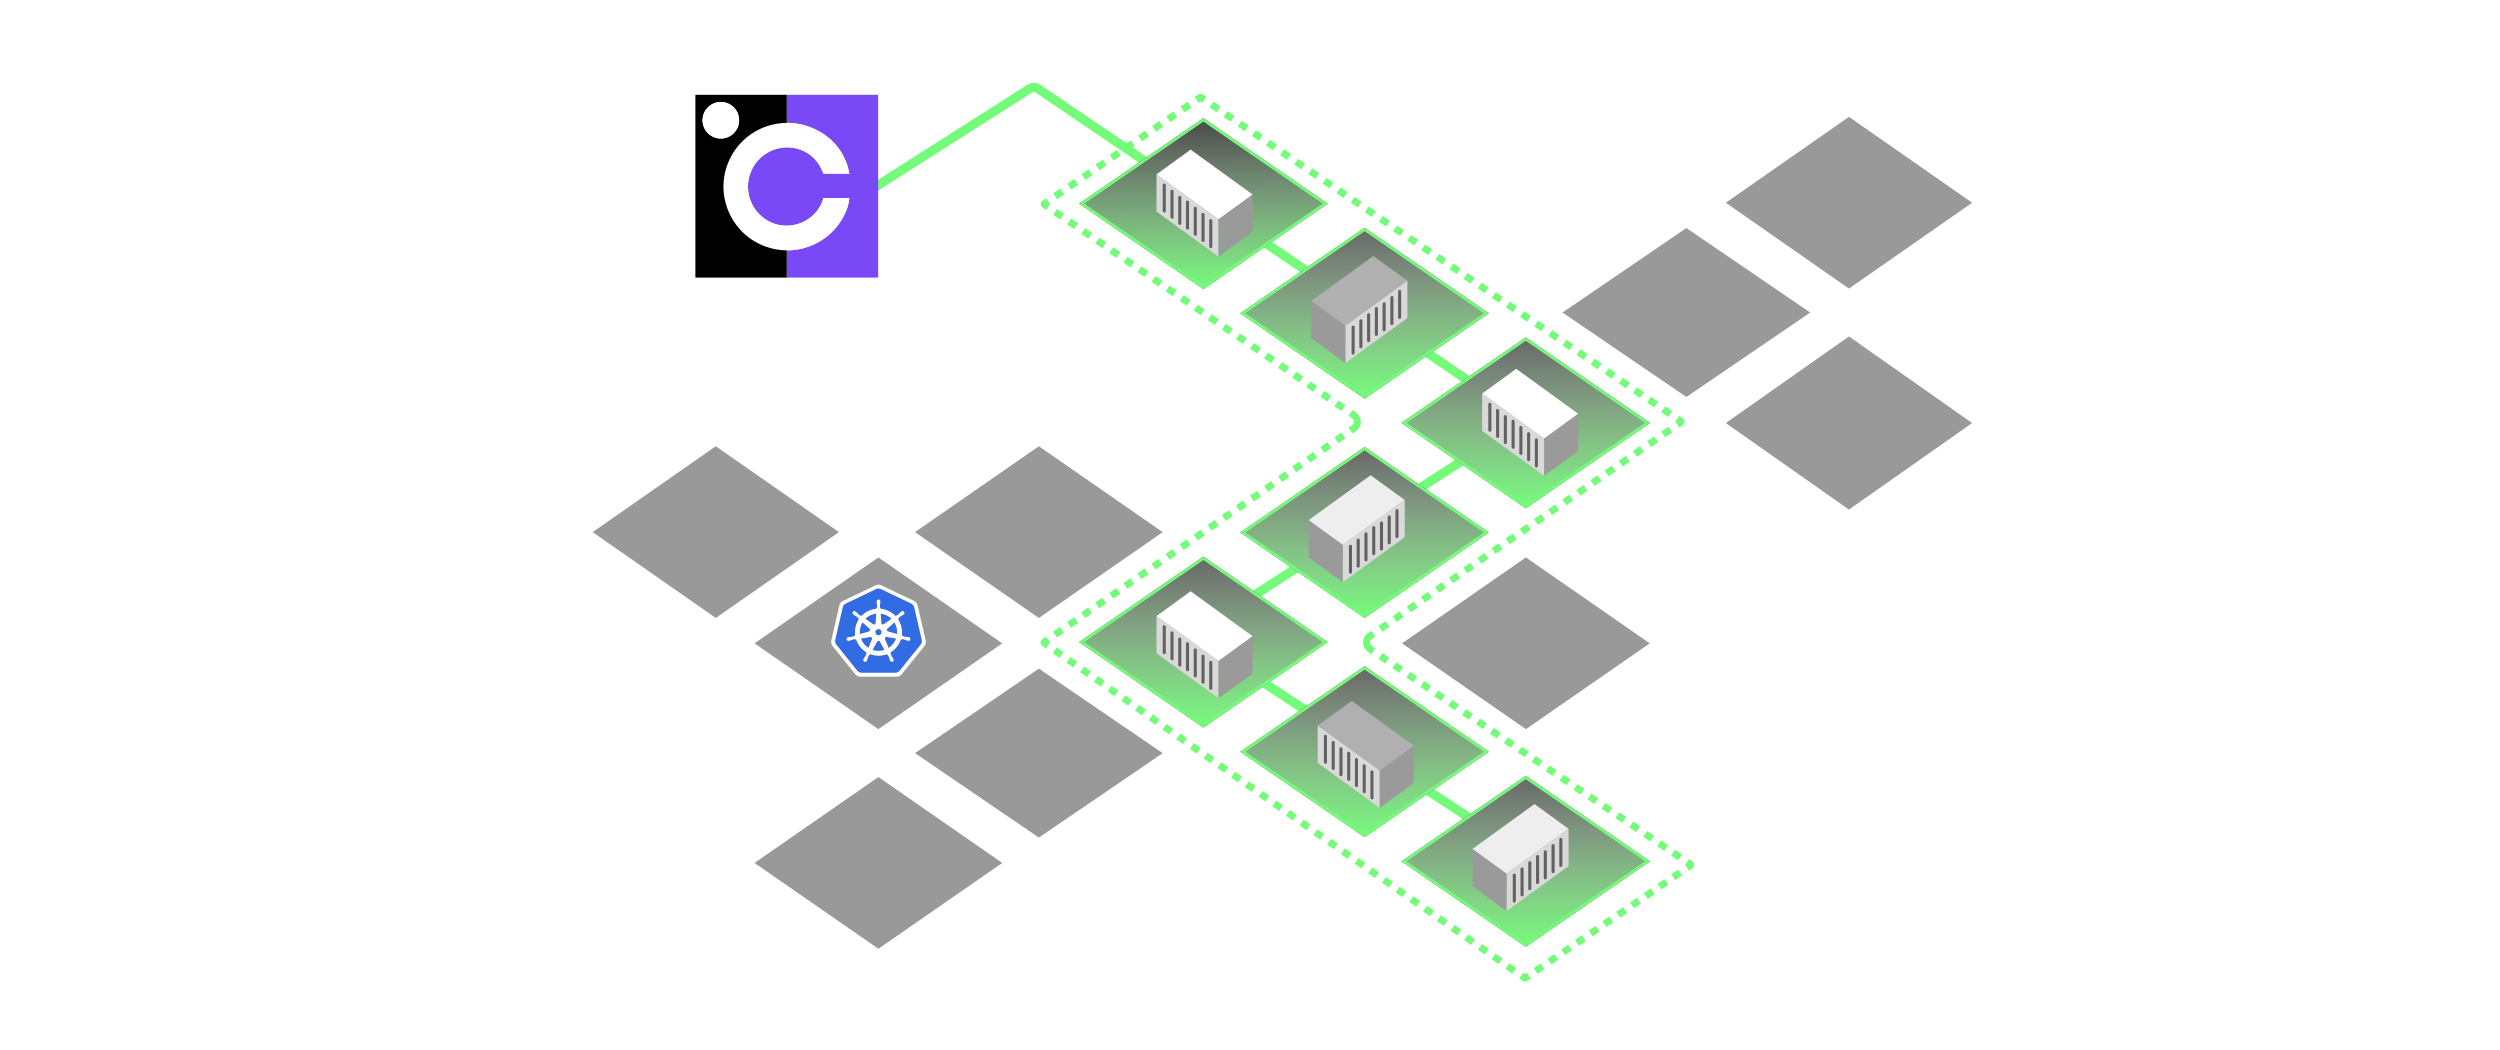<svg width="1776" height="746" viewBox="0 0 1776 746" fill="none" xmlns="http://www.w3.org/2000/svg">
<rect width="1776" height="746" fill="white"/>
<path d="M1198 282L1286 222.03L1198 162L1110 222.03L1198 282Z" fill="black" fill-opacity="0.4"/>
<path d="M1313.5 205L1401 144.03L1313.5 83L1226 144.03L1313.5 205Z" fill="black" fill-opacity="0.4"/>
<path d="M738 439L826 378.03L738 317L650 378.03L738 439Z" fill="black" fill-opacity="0.4"/>
<path d="M624 518L712 457.03L624 396L536 457.03L624 518Z" fill="black" fill-opacity="0.4"/>
<path d="M1313.5 362L1401 300.53L1313.5 239L1226 300.53L1313.5 362Z" fill="black" fill-opacity="0.4"/>
<path d="M624 674L712 613.03L624 552L536 613.03L624 674Z" fill="black" fill-opacity="0.4"/>
<path d="M1084 518L1172 457.03L1084 396L996 457.03L1084 518Z" fill="black" fill-opacity="0.4"/>
<path d="M738 595L826 535.03L738 475L650 535.03L738 595Z" fill="black" fill-opacity="0.4"/>
<path d="M508.5 439L596 378.03L508.5 317L421 378.03L508.5 439Z" fill="black" fill-opacity="0.4"/>
<path fill-rule="evenodd" clip-rule="evenodd" d="M1089.69 298.155L852.721 451.554L1045.51 578.213L1041.94 583.646L840.822 451.514L1077.92 298.027L735.447 65.591C734.869 65.199 734.114 65.188 733.525 65.563L615.626 140.616L612.135 135.133L730.034 60.08C732.811 58.312 736.373 58.364 739.097 60.213L1089.69 298.155Z" fill="#75FB7A"/>
<path fill-rule="evenodd" clip-rule="evenodd" d="M977.065 460.546L974.59 458.882C972.832 457.701 972.819 455.12 974.564 453.92L977.074 452.195L974.242 448.074L971.732 449.8C967.078 452.999 967.114 459.882 971.801 463.032L974.276 464.696L977.065 460.546ZM982.095 448.743L979.263 444.623L984.284 441.172L987.116 445.292L982.095 448.743ZM992.137 441.841L989.305 437.72L994.326 434.269L997.158 438.389L992.137 441.841ZM1002.18 434.938L999.347 430.818L1004.37 427.366L1007.2 431.487L1002.18 434.938ZM1012.22 428.035L1009.39 423.915L1014.41 420.463L1017.24 424.584L1012.22 428.035ZM1022.26 421.133L1019.43 417.012L1024.45 413.561L1027.28 417.681L1022.26 421.133ZM1032.31 414.23L1029.47 410.109L1034.49 406.658L1037.33 410.779L1032.31 414.23ZM1042.35 407.327L1039.52 403.207L1044.54 399.755L1047.37 403.876L1042.35 407.327ZM1052.39 400.424L1049.56 396.304L1054.58 392.853L1057.41 396.973L1052.39 400.424ZM1062.43 393.522L1059.6 389.401L1064.62 385.95L1067.45 390.07L1062.43 393.522ZM1072.47 386.619L1069.64 382.499L1074.66 379.047L1077.49 383.168L1072.47 386.619ZM1082.52 379.716L1079.68 375.596L1084.7 372.145L1087.54 376.265L1082.52 379.716ZM1092.56 372.814L1089.73 368.693L1094.75 365.242L1097.58 369.362L1092.56 372.814ZM1102.6 365.911L1099.77 361.791L1104.79 358.339L1107.62 362.46L1102.6 365.911ZM1112.64 359.008L1109.81 354.888L1114.83 351.437L1117.66 355.557L1112.64 359.008ZM1122.68 352.106L1119.85 347.985L1124.87 344.534L1127.71 348.654L1122.68 352.106ZM1132.73 345.203L1129.89 341.083L1134.91 337.631L1137.75 341.752L1132.73 345.203ZM1142.77 338.3L1139.94 334.18L1144.96 330.729L1147.79 334.849L1142.77 338.3ZM1152.81 331.398L1149.98 327.277L1155 323.826L1157.83 327.946L1152.81 331.398ZM1162.85 324.495L1160.02 320.375L1165.04 316.923L1167.87 321.044L1162.85 324.495ZM1172.89 317.592L1170.06 313.472L1175.08 310.02L1177.92 314.141L1172.89 317.592ZM1182.94 310.69L1180.1 306.569L1185.13 303.118L1187.96 307.238L1182.94 310.69ZM1192.98 303.787L1190.15 299.666L1190.24 299.605L1190.16 299.556L1192.96 295.411L1195.47 297.102C1197.22 298.285 1197.23 300.863 1195.49 302.061L1192.98 303.787ZM1187.95 292.029L1185.15 296.174L1180.14 292.792L1182.93 288.647L1187.95 292.029ZM1177.92 285.265L1175.12 289.411L1170.11 286.029L1172.9 281.884L1177.92 285.265ZM1167.89 278.502L1165.09 282.647L1160.08 279.265L1162.87 275.12L1167.89 278.502ZM1157.86 271.738L1155.07 275.883L1150.05 272.502L1152.85 268.356L1157.86 271.738ZM1147.83 264.974L1145.04 269.12L1140.02 265.738L1142.82 261.593L1147.83 264.974ZM1137.8 258.211L1135.01 262.356L1129.99 258.974L1132.79 254.829L1137.8 258.211ZM1127.78 251.447L1124.98 255.592L1119.97 252.211L1122.76 248.065L1127.78 251.447ZM1117.75 244.684L1114.95 248.829L1109.94 245.447L1112.73 241.302L1117.75 244.684ZM1107.72 237.92L1104.92 242.065L1099.91 238.683L1102.7 234.538L1107.72 237.92ZM1097.69 231.156L1094.89 235.302L1089.88 231.92L1092.68 227.774L1097.69 231.156ZM1087.66 224.393L1084.87 228.538L1079.85 225.156L1082.65 221.011L1087.66 224.393ZM1077.63 217.629L1074.84 221.774L1069.82 218.392L1072.62 214.247L1077.63 217.629ZM1067.61 210.865L1064.81 215.011L1059.8 211.629L1062.59 207.484L1067.61 210.865ZM1057.58 204.102L1054.78 208.247L1049.77 204.865L1052.56 200.72L1057.58 204.102ZM1047.55 197.338L1044.75 201.483L1039.74 198.102L1042.53 193.956L1047.55 197.338ZM1037.52 190.574L1034.73 194.72L1029.71 191.338L1032.51 187.193L1037.52 190.574ZM1027.49 183.811L1024.7 187.956L1019.68 184.574L1022.48 180.429L1027.49 183.811ZM1017.46 177.047L1014.67 181.192L1009.65 177.811L1012.45 173.665L1017.46 177.047ZM1007.44 170.284L1004.64 174.429L999.626 171.047L1002.42 166.902L1007.44 170.284ZM997.408 163.52L994.612 167.665L989.598 164.283L992.393 160.138L997.408 163.52ZM987.379 156.756L984.583 160.902L979.569 157.52L982.365 153.374L987.379 156.756ZM977.351 149.993L974.555 154.138L969.541 150.756L972.337 146.611L977.351 149.993ZM967.322 143.229L964.527 147.374L959.512 143.992L962.308 139.847L967.322 143.229ZM957.294 136.465L954.498 140.611L949.484 137.229L952.28 133.083L957.294 136.465ZM947.266 129.702L944.47 133.847L939.456 130.465L942.252 126.32L947.266 129.702ZM937.237 122.938L934.442 127.083L929.427 123.701L932.223 119.556L937.237 122.938ZM927.209 116.174L924.413 120.32L919.399 116.938L922.195 112.792L927.209 116.174ZM917.181 109.411L914.385 113.556L909.371 110.174L912.167 106.029L917.181 109.411ZM907.152 102.647L904.357 106.792L899.342 103.41L902.138 99.265L907.152 102.647ZM897.124 95.883L894.328 100.029L889.314 96.647L892.11 92.501L897.124 95.883ZM887.096 89.12L884.3 93.265L879.286 89.883L882.081 85.738L887.096 89.12ZM877.067 82.356L874.271 86.501L869.257 83.12L872.053 78.974L877.067 82.356ZM867.039 75.592L864.243 79.738L859.229 76.356L862.025 72.211L867.039 75.592ZM857.011 68.829L854.215 72.974L852.833 72.042L851.442 72.99L848.624 68.86L851.136 67.147C852.151 66.454 853.485 66.451 854.504 67.138L857.011 68.829ZM843.602 72.286L846.419 76.416L841.396 79.842L838.579 75.712L843.602 72.286ZM833.556 79.138L836.374 83.268L831.351 86.695L828.534 82.564L833.556 79.138ZM823.511 85.99L826.328 90.121L821.306 93.546L818.488 89.416L823.511 85.99ZM813.466 92.842L816.283 96.972L811.26 100.399L808.443 96.268L813.466 92.842ZM803.42 99.694L806.238 103.825L801.215 107.251L798.398 103.12L803.42 99.694ZM793.375 106.546L796.192 110.677L791.17 114.103L788.352 109.972L793.375 106.546ZM783.33 113.398L786.147 117.529L781.124 120.955L778.307 116.824L783.33 113.398ZM773.284 120.25L776.102 124.381L771.079 127.807L768.262 123.676L773.284 120.25ZM763.239 127.102L766.056 131.233L761.034 134.659L758.216 130.528L763.239 127.102ZM753.194 133.954L756.011 138.085L750.988 141.511L748.171 137.38L753.194 133.954ZM743.148 140.806L745.966 144.937L745.879 144.996L745.951 145.045L743.137 149.178L740.639 147.478C738.891 146.288 738.89 143.711 740.637 142.519L743.148 140.806ZM748.132 152.578L750.946 148.445L755.941 151.846L753.127 155.979L748.132 152.578ZM758.123 159.38L760.936 155.247L765.932 158.647L763.118 162.78L758.123 159.38ZM768.113 166.181L770.927 162.048L775.922 165.448L773.108 169.581L768.113 166.181ZM778.104 172.982L780.917 168.849L785.913 172.249L783.099 176.383L778.104 172.982ZM788.094 179.783L790.908 175.65L795.903 179.051L793.089 183.184L788.094 179.783ZM798.085 186.584L800.898 182.451L805.894 185.852L803.08 189.985L798.085 186.584ZM808.075 193.386L810.889 189.252L815.884 192.653L813.07 196.786L808.075 193.386ZM818.066 200.187L820.879 196.054L825.875 199.454L823.061 203.587L818.066 200.187ZM828.056 206.988L830.87 202.855L835.865 206.255L833.051 210.389L828.056 206.988ZM838.047 213.789L840.86 209.656L845.856 213.057L843.042 217.19L838.047 213.789ZM848.037 220.59L850.851 216.457L855.846 219.858L853.032 223.991L848.037 220.59ZM858.028 227.392L860.841 223.258L865.837 226.659L863.023 230.792L858.028 227.392ZM868.018 234.193L870.832 230.06L875.827 233.46L873.013 237.593L868.018 234.193ZM878.009 240.994L880.822 236.861L885.818 240.261L883.004 244.394L878.009 240.994ZM887.999 247.795L890.813 243.662L895.808 247.062L892.994 251.196L887.999 247.795ZM897.99 254.596L900.803 250.463L905.799 253.864L902.985 257.997L897.99 254.596ZM907.98 261.397L910.794 257.264L915.789 260.665L912.975 264.798L907.98 261.397ZM917.971 268.199L920.784 264.065L925.78 267.466L922.966 271.599L917.971 268.199ZM927.961 275L930.775 270.867L935.77 274.267L932.956 278.4L927.961 275ZM937.952 281.801L940.765 277.668L945.761 281.068L942.947 285.202L937.952 281.801ZM947.942 288.602L950.756 284.469L955.751 287.87L952.937 292.003L947.942 288.602ZM957.933 295.403L960.746 291.27L963.244 292.971C967.889 296.132 967.912 302.972 963.289 306.166L960.791 307.892L957.949 303.778L960.447 302.052C962.181 300.854 962.172 298.289 960.43 297.104L957.933 295.403ZM952.951 307.231L955.793 311.344L950.796 314.797L947.954 310.683L952.951 307.231ZM942.956 314.136L945.798 318.25L940.8 321.702L937.958 317.588L942.956 314.136ZM932.961 321.041L935.803 325.155L930.805 328.607L927.963 324.493L932.961 321.041ZM922.966 327.946L925.808 332.06L920.81 335.512L917.968 331.399L922.966 327.946ZM912.971 334.851L915.813 338.965L910.815 342.417L907.973 338.304L912.971 334.851ZM902.976 341.756L905.818 345.87L900.82 349.323L897.978 345.209L902.976 341.756ZM892.981 348.661L895.823 352.775L890.825 356.228L887.983 352.114L892.981 348.661ZM882.985 355.566L885.827 359.68L880.83 363.133L877.988 359.019L882.985 355.566ZM872.99 362.472L875.832 366.585L870.835 370.038L867.993 365.924L872.99 362.472ZM862.995 369.377L865.837 373.49L860.84 376.943L857.998 372.829L862.995 369.377ZM853 376.282L855.842 380.396L850.845 383.848L848.003 379.734L853 376.282ZM843.005 383.187L845.847 387.301L840.85 390.753L838.008 386.639L843.005 383.187ZM833.01 390.092L835.852 394.206L830.854 397.658L828.012 393.544L833.01 390.092ZM823.015 396.997L825.857 401.111L820.859 404.563L818.017 400.45L823.015 396.997ZM813.02 403.902L815.862 408.016L810.864 411.468L808.022 407.355L813.02 403.902ZM803.025 410.807L805.867 414.921L800.869 418.374L798.027 414.26L803.025 410.807ZM793.03 417.712L795.872 421.826L790.874 425.279L788.032 421.165L793.03 417.712ZM783.035 424.617L785.877 428.731L780.879 432.184L778.037 428.07L783.035 424.617ZM773.039 431.523L775.881 435.636L770.884 439.089L768.042 434.975L773.039 431.523ZM763.044 438.428L765.886 442.541L760.889 445.994L758.047 441.88L763.044 438.428ZM753.049 445.333L755.891 449.447L750.894 452.899L748.052 448.785L753.049 445.333ZM743.054 452.238L740.555 453.964C738.834 455.154 738.828 457.696 740.544 458.893L742.98 460.592L745.841 456.492L745.768 456.44L745.896 456.352L743.054 452.238ZM747.853 463.991L750.713 459.89L755.586 463.289L752.725 467.39L747.853 463.991ZM757.597 470.789L760.458 466.688L765.33 470.087L762.47 474.188L757.597 470.789ZM767.342 477.587L770.203 473.486L775.075 476.885L772.214 480.986L767.342 477.587ZM777.087 484.385L779.947 480.284L784.82 483.683L781.959 487.784L777.087 484.385ZM786.831 491.183L789.692 487.082L794.564 490.481L791.704 494.581L786.831 491.183ZM796.576 497.98L799.437 493.88L804.309 497.279L801.448 501.379L796.576 497.98ZM806.321 504.778L809.181 500.677L814.054 504.076L811.193 508.177L806.321 504.778ZM816.065 511.576L818.926 507.475L823.798 510.874L820.938 514.975L816.065 511.576ZM825.81 518.374L828.671 514.273L833.543 517.672L830.682 521.773L825.81 518.374ZM835.555 525.172L838.415 521.071L843.288 524.47L840.427 528.571L835.555 525.172ZM845.299 531.97L848.16 527.869L853.032 531.268L850.172 535.368L845.299 531.97ZM855.044 538.767L857.905 534.667L862.777 538.066L859.916 542.166L855.044 538.767ZM864.789 545.565L867.649 541.464L872.522 544.863L869.661 548.964L864.789 545.565ZM874.533 552.363L877.394 548.262L882.266 551.661L879.406 555.762L874.533 552.363ZM884.278 559.161L887.139 555.06L892.011 558.459L889.15 562.56L884.278 559.161ZM894.022 565.959L896.883 561.858L901.756 565.257L898.895 569.358L894.022 565.959ZM903.767 572.757L906.628 568.656L911.5 572.055L908.639 576.155L903.767 572.757ZM913.512 579.554L916.372 575.454L921.245 578.852L918.384 582.953L913.512 579.554ZM923.256 586.352L926.117 582.251L930.989 585.65L928.129 589.751L923.256 586.352ZM933.001 593.15L935.862 589.049L940.734 592.448L937.873 596.549L933.001 593.15ZM942.746 599.948L945.606 595.847L950.479 599.246L947.618 603.347L942.746 599.948ZM952.49 606.746L955.351 602.645L960.223 606.044L957.363 610.145L952.49 606.746ZM962.235 613.543L965.096 609.443L969.968 612.842L967.107 616.942L962.235 613.543ZM971.98 620.341L974.84 616.241L979.713 619.639L976.852 623.74L971.98 620.341ZM981.724 627.139L984.585 623.038L989.457 626.437L986.597 630.538L981.724 627.139ZM991.469 633.937L994.33 629.836L999.202 633.235L996.341 637.336L991.469 633.937ZM1001.21 640.735L1004.07 636.634L1008.95 640.033L1006.09 644.134L1001.21 640.735ZM1010.96 647.533L1013.82 643.432L1018.69 646.831L1015.83 650.932L1010.96 647.533ZM1020.7 654.331L1023.56 650.23L1028.44 653.629L1025.58 657.729L1020.7 654.331ZM1030.45 661.128L1033.31 657.028L1038.18 660.427L1035.32 664.527L1030.45 661.128ZM1040.19 667.926L1043.05 663.825L1047.93 667.224L1045.06 671.325L1040.19 667.926ZM1049.94 674.724L1052.8 670.623L1057.67 674.022L1054.81 678.123L1049.94 674.724ZM1059.68 681.522L1062.54 677.421L1067.41 680.82L1064.55 684.921L1059.68 681.522ZM1069.43 688.32L1072.29 684.219L1077.16 687.618L1074.3 691.719L1069.43 688.32ZM1079.17 695.118L1082.03 691.017L1083.34 691.927L1084.64 691.039L1087.46 695.171L1085.01 696.836C1083.98 697.537 1082.63 697.529 1081.61 696.817L1079.17 695.118ZM1092.35 691.841L1089.53 687.709L1094.42 684.379L1097.23 688.511L1092.35 691.841ZM1102.12 685.181L1099.31 681.049L1104.2 677.719L1107.01 681.851L1102.12 685.181ZM1111.9 678.521L1109.08 674.389L1113.97 671.059L1116.79 675.191L1111.9 678.521ZM1121.68 671.861L1118.86 667.729L1123.75 664.399L1126.56 668.531L1121.68 671.861ZM1131.45 665.201L1128.64 661.069L1133.53 657.739L1136.34 661.871L1131.45 665.201ZM1141.23 658.541L1138.41 654.409L1143.3 651.079L1146.12 655.211L1141.23 658.541ZM1151.01 651.881L1148.19 647.749L1153.08 644.419L1155.9 648.551L1151.01 651.881ZM1160.78 645.221L1157.97 641.089L1162.86 637.759L1165.67 641.891L1160.78 645.221ZM1170.56 638.561L1167.75 634.429L1172.63 631.099L1175.45 635.231L1170.56 638.561ZM1180.34 631.901L1177.52 627.769L1182.41 624.439L1185.23 628.571L1180.34 631.901ZM1190.11 625.241L1187.3 621.109L1192.19 617.779L1195 621.911L1190.11 625.241ZM1199.89 618.581L1197.08 614.449L1197.08 614.448L1197.06 614.433L1199.85 610.283L1202.32 611.947C1204.08 613.132 1204.09 615.721 1202.34 616.916L1199.89 618.581ZM1194.89 606.956L1192.11 611.106L1187.15 607.778L1189.94 603.628L1194.89 606.956ZM1184.99 600.301L1182.2 604.451L1177.25 601.123L1180.04 596.973L1184.99 600.301ZM1175.09 593.646L1172.3 597.796L1167.35 594.468L1170.14 590.319L1175.09 593.646ZM1165.19 586.991L1162.4 591.141L1157.45 587.813L1160.24 583.664L1165.19 586.991ZM1155.29 580.336L1152.5 584.486L1147.55 581.158L1150.34 577.009L1155.29 580.336ZM1145.39 573.681L1142.6 577.831L1137.65 574.503L1140.44 570.354L1145.39 573.681ZM1135.49 567.026L1132.7 571.176L1127.75 567.848L1130.54 563.699L1135.49 567.026ZM1125.59 560.371L1122.8 564.521L1117.85 561.193L1120.63 557.044L1125.59 560.371ZM1115.68 553.716L1112.89 557.866L1107.94 554.538L1110.73 550.389L1115.68 553.716ZM1105.78 547.061L1102.99 551.211L1098.04 547.883L1100.83 543.734L1105.78 547.061ZM1095.88 540.406L1093.09 544.556L1088.14 541.228L1090.93 537.079L1095.88 540.406ZM1085.98 533.751L1083.19 537.901L1078.24 534.573L1081.03 530.424L1085.98 533.751ZM1076.08 527.096L1073.29 531.246L1068.34 527.918L1071.13 523.769L1076.08 527.096ZM1066.18 520.441L1063.39 524.591L1058.44 521.263L1061.23 517.114L1066.18 520.441ZM1056.28 513.786L1053.49 517.936L1048.54 514.608L1051.32 510.459L1056.28 513.786ZM1046.37 507.131L1043.59 511.281L1038.63 507.953L1041.42 503.804L1046.37 507.131ZM1036.47 500.476L1033.68 504.626L1028.73 501.298L1031.52 497.149L1036.47 500.476ZM1026.57 493.821L1023.78 497.971L1018.83 494.643L1021.62 490.494L1026.57 493.821ZM1016.67 487.166L1013.88 491.316L1008.93 487.988L1011.72 483.839L1016.67 487.166ZM1006.77 480.511L1003.98 484.661L999.029 481.333L1001.82 477.184L1006.77 480.511ZM996.868 473.856L994.078 478.006L989.128 474.678L991.917 470.529L996.868 473.856ZM986.966 467.201L984.177 471.351L979.226 468.023L982.016 463.874L986.966 467.201Z" fill="#75FB7A"/>
<path d="M854.89 205.338L943.167 144.678L854.89 83.958L766.614 144.678L854.89 205.338Z" fill="black"/>
<path d="M969.4 283.205L1057.68 222.545L969.4 161.825L881.123 222.545L969.4 283.205Z" fill="black"/>
<path d="M1083.91 361.071L1172.19 300.411L1083.91 239.691L995.633 300.411L1083.91 361.071Z" fill="black"/>
<path d="M969.4 438.938L1057.68 378.277L969.4 317.557L881.123 378.277L969.4 438.938Z" fill="black"/>
<path d="M854.89 516.804L943.167 456.144L854.89 395.424L766.614 456.144L854.89 516.804Z" fill="black"/>
<path d="M969.4 594.67L1057.68 534.01L969.4 473.29L881.123 534.01L969.4 594.67Z" fill="black"/>
<path d="M1083.91 672.537L1172.19 611.877L1083.91 551.157L995.633 611.877L1083.91 672.537Z" fill="black"/>
<path d="M854.89 205.338L943.167 144.678L854.89 83.958L766.614 144.678L854.89 205.338Z" fill="url(#paint0_linear_254_1284)"/>
<path fill-rule="evenodd" clip-rule="evenodd" d="M854.89 202.911L770.144 144.677L854.89 86.385L939.637 144.677L854.89 202.911ZM854.89 205.338L766.614 144.678L854.89 83.958L943.167 144.678L854.89 205.338Z" fill="#75FB7A"/>
<path d="M969.4 283.205L1057.68 222.545L969.4 161.825L881.123 222.545L969.4 283.205Z" fill="url(#paint1_linear_254_1284)"/>
<path fill-rule="evenodd" clip-rule="evenodd" d="M969.4 280.778L884.654 222.544L969.4 164.252L1054.15 222.544L969.4 280.778ZM969.4 283.205L881.123 222.545L969.4 161.825L1057.68 222.545L969.4 283.205Z" fill="#75FB7A"/>
<path d="M1083.91 361.071L1172.19 300.411L1083.91 239.691L995.633 300.411L1083.91 361.071Z" fill="url(#paint2_linear_254_1284)"/>
<path fill-rule="evenodd" clip-rule="evenodd" d="M1083.91 358.644L999.163 300.41L1083.91 242.118L1168.66 300.41L1083.91 358.644ZM1083.91 361.071L995.633 300.411L1083.91 239.691L1172.19 300.411L1083.91 361.071Z" fill="#75FB7A"/>
<path d="M969.4 438.938L1057.68 378.277L969.4 317.557L881.123 378.277L969.4 438.938Z" fill="url(#paint3_linear_254_1284)"/>
<path fill-rule="evenodd" clip-rule="evenodd" d="M969.4 436.511L884.654 378.277L969.4 319.985L1054.15 378.277L969.4 436.511ZM969.4 438.938L881.123 378.277L969.4 317.557L1057.68 378.277L969.4 438.938Z" fill="#75FB7A"/>
<path d="M854.89 516.804L943.167 456.144L854.89 395.424L766.614 456.144L854.89 516.804Z" fill="url(#paint4_linear_254_1284)"/>
<path fill-rule="evenodd" clip-rule="evenodd" d="M854.89 514.377L770.144 456.143L854.89 397.851L939.637 456.143L854.89 514.377ZM854.89 516.804L766.614 456.144L854.89 395.424L943.167 456.144L854.89 516.804Z" fill="#75FB7A"/>
<path d="M969.4 594.67L1057.68 534.01L969.4 473.29L881.123 534.01L969.4 594.67Z" fill="url(#paint5_linear_254_1284)"/>
<path fill-rule="evenodd" clip-rule="evenodd" d="M969.4 592.243L884.654 534.009L969.4 475.717L1054.15 534.009L969.4 592.243ZM969.4 594.67L881.123 534.01L969.4 473.29L1057.68 534.01L969.4 594.67Z" fill="#75FB7A"/>
<path d="M1083.91 672.537L1172.19 611.877L1083.91 551.157L995.633 611.877L1083.91 672.537Z" fill="url(#paint6_linear_254_1284)"/>
<path fill-rule="evenodd" clip-rule="evenodd" d="M1083.91 670.11L999.163 611.876L1083.91 553.584L1168.66 611.876L1083.91 670.11ZM1083.91 672.537L995.633 611.877L1083.91 551.157L1172.19 611.877L1083.91 672.537Z" fill="#75FB7A"/>
<path d="M629.926 452.479C629.84 452.462 629.753 452.455 629.665 452.459C629.515 452.467 629.367 452.505 629.232 452.572C628.969 452.699 628.765 452.922 628.663 453.196C628.561 453.47 628.568 453.772 628.683 454.041L628.675 454.052L631.27 460.324C633.752 458.739 635.635 456.372 636.623 453.595L629.937 452.465L629.926 452.479ZM619.523 453.368C619.467 453.12 619.329 452.899 619.133 452.739C618.936 452.58 618.691 452.491 618.438 452.487C618.363 452.486 618.288 452.492 618.215 452.506L618.203 452.493L611.576 453.619C612.571 456.373 614.447 458.722 616.912 460.3L619.48 454.089L619.46 454.065C619.555 453.845 619.577 453.601 619.523 453.368ZM625.074 455.803C624.977 455.623 624.833 455.472 624.657 455.367C624.481 455.262 624.28 455.206 624.075 455.206C623.871 455.207 623.67 455.263 623.494 455.368C623.319 455.474 623.175 455.625 623.079 455.806H623.073L619.814 461.704C622.148 462.499 624.656 462.628 627.059 462.077C627.505 461.975 627.94 461.853 628.365 461.711L625.098 455.803L625.074 455.803ZM635.391 442.103L630.376 446.594L630.379 446.609C630.225 446.744 630.11 446.918 630.047 447.112C629.984 447.307 629.975 447.515 630.02 447.715C630.066 447.915 630.164 448.098 630.306 448.246C630.447 448.394 630.626 448.501 630.823 448.556L630.829 448.583L637.324 450.455C637.605 447.535 636.926 444.603 635.391 442.103V442.103ZM626.075 442.606C626.084 442.811 626.149 443.009 626.262 443.18C626.375 443.35 626.532 443.487 626.716 443.576C626.901 443.665 627.106 443.702 627.309 443.683C627.513 443.665 627.708 443.591 627.874 443.471L627.893 443.479L633.38 439.586C631.292 437.538 628.589 436.234 625.687 435.874L626.069 442.604L626.075 442.606ZM620.264 443.495C620.43 443.616 620.625 443.689 620.829 443.707C621.032 443.726 621.237 443.688 621.422 443.599C621.606 443.51 621.763 443.373 621.875 443.202C621.988 443.031 622.052 442.832 622.06 442.628L622.088 442.615L622.469 435.874C622.009 435.929 621.552 436.008 621.1 436.11C618.695 436.651 616.489 437.854 614.731 439.584L620.254 443.502L620.264 443.495ZM617.32 448.589C617.518 448.535 617.697 448.428 617.839 448.28C617.981 448.132 618.08 447.948 618.125 447.748C618.171 447.548 618.162 447.34 618.098 447.145C618.035 446.95 617.919 446.776 617.765 446.641L617.77 446.615L612.728 442.101C611.19 444.607 610.53 447.554 610.852 450.477L617.315 448.611L617.32 448.589ZM622.217 450.571L624.077 451.466L625.932 450.573L626.392 448.569L625.109 446.963H623.043L621.756 448.567L622.217 450.571Z" fill="#326CE5"/>
<path d="M654.826 454.519L649.526 431.479C649.383 430.883 649.11 430.326 648.726 429.848C648.343 429.371 647.858 428.984 647.307 428.717L625.853 418.466C625.297 418.2 624.689 418.062 624.073 418.062C623.457 418.062 622.848 418.2 622.292 418.466L600.843 428.722C600.292 428.99 599.807 429.376 599.423 429.854C599.039 430.331 598.766 430.888 598.624 431.484L593.332 454.523C593.202 455.106 593.201 455.71 593.331 456.292C593.369 456.47 593.419 456.644 593.48 456.815C593.584 457.107 593.721 457.385 593.889 457.645C593.962 457.756 594.038 457.864 594.122 457.969L608.969 476.443C609.034 476.523 609.105 476.597 609.176 476.671C609.409 476.92 609.672 477.138 609.959 477.321C610.322 477.549 610.718 477.721 611.132 477.831C611.472 477.925 611.823 477.973 612.176 477.975H612.407L635.985 477.97C636.128 477.969 636.271 477.961 636.414 477.944C636.618 477.921 636.82 477.883 637.019 477.829C637.161 477.792 637.301 477.747 637.439 477.695C637.546 477.654 637.653 477.613 637.757 477.563C637.912 477.489 638.062 477.405 638.207 477.313C638.58 477.078 638.913 476.783 639.191 476.44L639.644 475.877L654.033 457.963C654.309 457.617 654.526 457.228 654.674 456.811C654.737 456.639 654.787 456.464 654.826 456.286C654.957 455.703 654.956 455.099 654.825 454.517L654.826 454.519ZM632.573 463.48C632.633 463.657 632.705 463.83 632.787 463.998C632.656 464.228 632.62 464.5 632.687 464.756C633 465.472 633.381 466.155 633.826 466.796C634.075 467.124 634.305 467.466 634.514 467.82C634.566 467.916 634.634 468.065 634.683 468.166C634.775 468.321 634.834 468.493 634.856 468.672C634.878 468.85 634.862 469.032 634.81 469.204C634.758 469.376 634.67 469.536 634.552 469.672C634.435 469.809 634.29 469.919 634.127 469.996C633.964 470.073 633.787 470.115 633.607 470.119C633.427 470.124 633.248 470.09 633.082 470.021C632.916 469.953 632.766 469.85 632.642 469.719C632.518 469.589 632.422 469.434 632.361 469.264C632.312 469.164 632.244 469.03 632.203 468.935C632.056 468.55 631.931 468.156 631.83 467.757C631.607 467.01 631.312 466.286 630.949 465.596C630.791 465.383 630.556 465.24 630.294 465.198C630.253 465.128 630.1 464.848 630.019 464.704C626.2 466.152 621.982 466.141 618.17 464.674L617.88 465.201C617.672 465.233 617.48 465.327 617.326 465.471C616.889 466.19 616.554 466.967 616.332 467.779C616.232 468.178 616.108 468.572 615.962 468.957C615.921 469.051 615.852 469.183 615.803 469.283V469.286L615.801 469.289C615.74 469.458 615.645 469.614 615.52 469.744C615.396 469.875 615.246 469.978 615.08 470.047C614.913 470.116 614.734 470.149 614.554 470.144C614.374 470.14 614.197 470.098 614.034 470.02C613.871 469.943 613.726 469.832 613.609 469.696C613.491 469.559 613.404 469.399 613.352 469.226C613.3 469.054 613.285 468.872 613.307 468.693C613.33 468.514 613.39 468.342 613.483 468.188C613.531 468.086 613.596 467.938 613.647 467.842C613.857 467.487 614.086 467.144 614.335 466.815C614.788 466.157 615.177 465.457 615.497 464.725C615.532 464.477 615.492 464.224 615.383 463.998L615.617 463.438C612.103 461.362 609.469 458.071 608.213 454.186L607.653 454.282C607.436 454.127 607.18 454.037 606.915 454.021C606.149 454.168 605.4 454.389 604.677 454.68C604.302 454.849 603.917 454.997 603.525 455.122C603.432 455.147 603.298 455.173 603.192 455.196C603.184 455.199 603.176 455.203 603.168 455.205C603.161 455.206 603.155 455.207 603.148 455.207C602.978 455.263 602.797 455.283 602.619 455.265C602.44 455.248 602.268 455.193 602.111 455.104C601.955 455.016 601.819 454.896 601.712 454.752C601.605 454.608 601.529 454.443 601.489 454.268C601.449 454.093 601.446 453.912 601.481 453.736C601.515 453.559 601.585 453.392 601.688 453.245C601.79 453.097 601.923 452.973 602.076 452.88C602.229 452.787 602.4 452.726 602.578 452.703L602.597 452.698L602.608 452.695C602.715 452.67 602.853 452.635 602.951 452.616C603.359 452.559 603.771 452.526 604.183 452.516C604.96 452.466 605.731 452.339 606.484 452.138C606.707 451.996 606.896 451.806 607.036 451.581L607.573 451.424C606.99 447.369 607.923 443.241 610.193 439.833L609.782 439.465C609.767 439.199 609.677 438.942 609.524 438.724C608.933 438.215 608.293 437.765 607.614 437.381C607.248 437.194 606.892 436.986 606.55 436.758C606.472 436.7 606.369 436.613 606.284 436.544L606.265 436.53C605.973 436.32 605.776 436.003 605.716 435.648C605.657 435.293 605.741 434.93 605.949 434.636C606.072 434.485 606.229 434.366 606.407 434.287C606.584 434.208 606.778 434.173 606.972 434.183C607.299 434.197 607.613 434.316 607.867 434.521C607.954 434.589 608.074 434.681 608.152 434.748C608.45 435.031 608.733 435.331 608.997 435.646C609.522 436.223 610.102 436.747 610.728 437.211C610.963 437.335 611.237 437.362 611.491 437.285C611.644 437.397 611.798 437.507 611.954 437.615C614.21 435.215 617.132 433.544 620.343 432.818C621.108 432.645 621.883 432.526 622.664 432.461L622.695 431.918C622.894 431.741 623.039 431.51 623.112 431.253C623.14 430.473 623.092 429.693 622.969 428.923C622.887 428.519 622.829 428.111 622.793 427.701C622.79 427.607 622.795 427.478 622.797 427.371C622.797 427.359 622.793 427.347 622.793 427.336C622.775 427.156 622.795 426.974 622.851 426.803C622.907 426.631 622.999 426.473 623.12 426.339C623.241 426.205 623.388 426.098 623.553 426.025C623.718 425.952 623.896 425.914 624.077 425.914C624.257 425.913 624.436 425.951 624.601 426.024C624.765 426.098 624.913 426.205 625.034 426.339C625.155 426.472 625.247 426.63 625.303 426.802C625.36 426.973 625.379 427.155 625.361 427.334C625.361 427.447 625.368 427.596 625.364 427.7C625.329 428.11 625.27 428.518 625.188 428.921C625.064 429.692 625.015 430.473 625.043 431.252C625.093 431.513 625.244 431.744 625.462 431.895C625.467 431.988 625.482 432.298 625.493 432.468C629.552 432.838 633.339 434.669 636.15 437.622L636.639 437.273C636.901 437.318 637.171 437.288 637.418 437.188C638.044 436.723 638.624 436.198 639.149 435.621C639.414 435.305 639.697 435.005 639.997 434.723C640.075 434.655 640.194 434.564 640.281 434.495C640.41 434.368 640.564 434.27 640.734 434.206C640.903 434.142 641.084 434.115 641.264 434.126C641.445 434.137 641.621 434.185 641.782 434.269C641.943 434.352 642.084 434.469 642.197 434.61C642.309 434.752 642.391 434.916 642.437 435.091C642.482 435.266 642.49 435.449 642.46 435.628C642.43 435.806 642.364 435.977 642.264 436.128C642.164 436.279 642.033 436.407 641.881 436.504C641.795 436.574 641.681 436.671 641.598 436.733C641.255 436.961 640.899 437.169 640.531 437.355C639.853 437.74 639.213 438.19 638.622 438.698C638.45 438.9 638.363 439.161 638.381 439.426C638.309 439.492 638.058 439.714 637.925 439.835C640.202 443.231 641.154 447.346 640.6 451.399L641.119 451.55C641.248 451.783 641.44 451.976 641.672 452.107C642.425 452.308 643.197 452.435 643.974 452.486C644.386 452.496 644.797 452.529 645.205 452.585C645.313 452.605 645.469 452.648 645.58 452.673C645.757 452.697 645.928 452.757 646.082 452.85C646.235 452.944 646.367 453.068 646.469 453.215C646.572 453.363 646.642 453.53 646.677 453.706C646.711 453.883 646.708 454.064 646.668 454.239C646.628 454.414 646.552 454.579 646.445 454.723C646.337 454.867 646.201 454.987 646.045 455.075C645.889 455.163 645.716 455.218 645.537 455.235C645.359 455.253 645.179 455.233 645.008 455.177L644.99 455.174C644.981 455.172 644.973 455.168 644.964 455.165C644.859 455.142 644.726 455.119 644.633 455.095C644.241 454.969 643.856 454.82 643.481 454.65C642.758 454.358 642.008 454.137 641.241 453.991C640.976 453.982 640.718 454.078 640.523 454.258C640.34 454.223 640.157 454.191 639.974 454.161C638.733 458.071 636.099 461.387 632.573 463.48Z" fill="#326CE5"/>
<path d="M657.624 455.11L651.842 429.974C651.686 429.323 651.389 428.716 650.97 428.194C650.551 427.673 650.022 427.251 649.421 426.96L626.016 415.777C625.409 415.487 624.746 415.337 624.073 415.337C623.401 415.337 622.738 415.487 622.131 415.777L598.728 426.966C598.127 427.258 597.598 427.679 597.179 428.2C596.76 428.721 596.462 429.329 596.306 429.979L590.534 455.116C590.404 455.696 590.391 456.295 590.495 456.88C590.599 457.465 590.819 458.023 591.141 458.522C591.22 458.643 591.305 458.762 591.396 458.875L607.594 479.032C608.019 479.55 608.552 479.969 609.157 480.258C609.762 480.547 610.423 480.698 611.092 480.702L637.069 480.696C637.738 480.692 638.399 480.541 639.004 480.253C639.608 479.964 640.142 479.546 640.567 479.028L656.759 458.87C657.174 458.347 657.467 457.738 657.617 457.088C657.766 456.438 657.769 455.762 657.624 455.111V455.11ZM654.826 456.287C654.787 456.465 654.737 456.64 654.675 456.811C654.526 457.228 654.309 457.618 654.033 457.964L639.644 475.877L639.192 476.441C638.913 476.784 638.58 477.078 638.206 477.313C638.062 477.406 637.912 477.489 637.758 477.564C637.654 477.612 637.548 477.655 637.44 477.695C637.302 477.747 637.161 477.792 637.019 477.83C636.82 477.884 636.618 477.922 636.414 477.946C636.271 477.962 636.128 477.97 635.985 477.971L612.407 477.976H612.176C611.823 477.974 611.473 477.925 611.133 477.832C610.718 477.722 610.323 477.55 609.96 477.321C609.673 477.138 609.409 476.92 609.176 476.672C609.105 476.597 609.034 476.524 608.969 476.444L594.122 457.97C594.039 457.865 593.962 457.757 593.889 457.645C593.721 457.385 593.584 457.107 593.481 456.815C593.42 456.644 593.37 456.469 593.331 456.292C593.202 455.709 593.202 455.105 593.333 454.523L598.624 431.484C598.767 430.888 599.04 430.331 599.424 429.853C599.807 429.376 600.292 428.989 600.843 428.722L622.293 418.467C622.849 418.201 623.457 418.063 624.073 418.063C624.69 418.063 625.298 418.201 625.854 418.467L647.307 428.718C647.858 428.985 648.343 429.372 648.726 429.849C649.11 430.327 649.383 430.884 649.526 431.48L654.826 454.519C654.956 455.101 654.956 455.705 654.826 456.287V456.287Z" fill="white"/>
<path d="M645.579 452.674C645.47 452.648 645.313 452.605 645.206 452.585C644.798 452.529 644.387 452.496 643.975 452.486C643.197 452.435 642.426 452.309 641.672 452.108C641.44 451.977 641.248 451.784 641.119 451.55L640.6 451.399C641.154 447.347 640.203 443.232 637.926 439.835C638.059 439.715 638.31 439.492 638.381 439.427C638.363 439.162 638.45 438.901 638.622 438.699C639.213 438.19 639.853 437.741 640.531 437.356C640.899 437.169 641.255 436.961 641.598 436.733C641.681 436.672 641.794 436.574 641.881 436.505C642.033 436.408 642.164 436.279 642.264 436.128C642.363 435.977 642.43 435.807 642.46 435.629C642.49 435.45 642.482 435.267 642.437 435.092C642.391 434.917 642.31 434.753 642.197 434.611C642.084 434.47 641.943 434.353 641.782 434.27C641.622 434.186 641.446 434.138 641.265 434.127C641.085 434.116 640.904 434.143 640.734 434.207C640.565 434.27 640.411 434.369 640.282 434.496C640.194 434.565 640.075 434.655 639.997 434.723C639.697 435.006 639.414 435.306 639.149 435.621C638.624 436.199 638.044 436.723 637.418 437.188C637.171 437.289 636.901 437.318 636.639 437.273L636.15 437.622C633.339 434.669 629.552 432.838 625.493 432.469C625.481 432.298 625.467 431.989 625.462 431.895C625.244 431.744 625.094 431.513 625.043 431.253C625.016 430.473 625.065 429.692 625.189 428.922C625.27 428.518 625.329 428.111 625.363 427.7C625.367 427.597 625.361 427.447 625.361 427.335C625.379 427.155 625.36 426.974 625.303 426.802C625.247 426.631 625.155 426.473 625.034 426.339C624.913 426.205 624.765 426.098 624.601 426.025C624.436 425.952 624.257 425.914 624.077 425.914C623.896 425.914 623.718 425.952 623.553 426.025C623.388 426.099 623.241 426.206 623.12 426.34C622.999 426.474 622.907 426.632 622.851 426.803C622.795 426.975 622.775 427.156 622.793 427.336C622.793 427.348 622.796 427.36 622.797 427.372C622.795 427.479 622.79 427.608 622.793 427.701C622.829 428.111 622.887 428.519 622.969 428.923C623.092 429.693 623.14 430.474 623.112 431.253C623.039 431.51 622.894 431.741 622.695 431.918L622.664 432.462C621.883 432.526 621.108 432.645 620.343 432.819C617.132 433.545 614.211 435.215 611.955 437.615C611.799 437.507 611.644 437.397 611.491 437.286C611.237 437.362 610.963 437.335 610.728 437.212C610.102 436.747 609.522 436.223 608.997 435.646C608.733 435.331 608.451 435.031 608.152 434.748C608.074 434.681 607.955 434.59 607.867 434.52C607.613 434.314 607.299 434.196 606.972 434.182C606.778 434.172 606.584 434.208 606.406 434.286C606.229 434.365 606.072 434.485 605.949 434.636C605.741 434.929 605.657 435.293 605.716 435.648C605.776 436.003 605.973 436.32 606.265 436.53L606.285 436.544C606.369 436.613 606.472 436.701 606.55 436.758C606.892 436.986 607.248 437.194 607.614 437.381C608.293 437.766 608.932 438.216 609.524 438.724C609.677 438.942 609.767 439.199 609.782 439.466L610.193 439.833C607.923 443.242 606.99 447.37 607.573 451.425L607.036 451.581C606.895 451.806 606.707 451.996 606.484 452.138C605.731 452.339 604.96 452.466 604.182 452.517C603.77 452.527 603.359 452.56 602.951 452.616C602.852 452.635 602.715 452.669 602.608 452.696L602.597 452.699L602.578 452.704C602.401 452.728 602.23 452.788 602.076 452.881C601.923 452.974 601.791 453.099 601.689 453.246C601.586 453.393 601.516 453.561 601.481 453.737C601.447 453.913 601.45 454.094 601.49 454.269C601.53 454.444 601.606 454.609 601.713 454.753C601.82 454.897 601.956 455.017 602.112 455.105C602.268 455.194 602.441 455.249 602.62 455.266C602.798 455.284 602.978 455.264 603.149 455.208L603.168 455.205C603.176 455.203 603.184 455.199 603.192 455.197C603.298 455.173 603.431 455.148 603.524 455.122C603.916 454.997 604.301 454.85 604.676 454.681C605.399 454.389 606.149 454.168 606.915 454.022C607.18 454.038 607.436 454.128 607.653 454.282L608.212 454.187C609.469 458.072 612.103 461.363 615.617 463.438L615.383 463.998C615.492 464.224 615.532 464.477 615.498 464.725C615.178 465.457 614.789 466.157 614.336 466.815C614.087 467.143 613.857 467.486 613.647 467.841C613.596 467.938 613.531 468.086 613.482 468.188C613.39 468.342 613.33 468.514 613.308 468.693C613.286 468.872 613.301 469.053 613.353 469.225C613.405 469.398 613.493 469.557 613.61 469.694C613.728 469.83 613.872 469.941 614.035 470.018C614.197 470.095 614.374 470.137 614.554 470.142C614.734 470.147 614.913 470.114 615.079 470.045C615.246 469.976 615.396 469.874 615.52 469.743C615.644 469.613 615.74 469.458 615.801 469.289L615.803 469.286V469.283C615.852 469.183 615.921 469.051 615.962 468.957C616.108 468.572 616.232 468.179 616.332 467.779C616.554 466.967 616.889 466.19 617.326 465.471C617.48 465.327 617.672 465.233 617.88 465.2L618.171 464.674C621.982 466.141 626.2 466.151 630.019 464.704C630.1 464.849 630.253 465.128 630.293 465.198C630.555 465.24 630.79 465.383 630.948 465.597C631.312 466.287 631.607 467.01 631.83 467.757C631.931 468.157 632.056 468.55 632.203 468.935C632.244 469.03 632.312 469.163 632.361 469.264C632.422 469.434 632.518 469.589 632.642 469.719C632.766 469.85 632.916 469.953 633.082 470.022C633.248 470.091 633.427 470.124 633.607 470.12C633.787 470.115 633.964 470.073 634.127 469.996C634.29 469.919 634.434 469.809 634.552 469.672C634.67 469.536 634.758 469.377 634.81 469.204C634.862 469.032 634.878 468.851 634.856 468.672C634.834 468.493 634.775 468.321 634.683 468.166C634.634 468.065 634.566 467.917 634.515 467.82C634.306 467.466 634.076 467.124 633.827 466.796C633.382 466.155 633.001 465.472 632.688 464.756C632.621 464.5 632.656 464.228 632.787 463.998C632.705 463.83 632.633 463.657 632.573 463.48C636.099 461.387 638.733 458.071 639.974 454.162C640.14 454.188 640.429 454.239 640.523 454.258C640.719 454.079 640.976 453.983 641.241 453.991C642.007 454.137 642.757 454.358 643.48 454.65C643.856 454.821 644.24 454.969 644.633 455.095C644.726 455.12 644.858 455.143 644.964 455.166C644.973 455.169 644.981 455.172 644.99 455.175L645.008 455.178C645.178 455.233 645.358 455.253 645.537 455.236C645.715 455.218 645.888 455.163 646.044 455.075C646.2 454.986 646.336 454.867 646.443 454.723C646.55 454.579 646.626 454.414 646.666 454.239C646.706 454.064 646.709 453.883 646.675 453.707C646.641 453.531 646.57 453.364 646.468 453.216C646.366 453.069 646.234 452.945 646.081 452.851C645.928 452.758 645.757 452.697 645.579 452.674ZM633.38 439.586L627.893 443.479L627.874 443.47C627.709 443.591 627.514 443.664 627.31 443.683C627.106 443.702 626.901 443.665 626.716 443.576C626.532 443.487 626.375 443.35 626.262 443.18C626.149 443.009 626.084 442.811 626.075 442.606L626.069 442.603L625.688 435.874C628.589 436.234 631.292 437.538 633.38 439.586H633.38ZM623.044 446.962H625.109L626.392 448.569L625.932 450.572L624.078 451.465L622.218 450.57L621.756 448.566L623.044 446.962ZM621.101 436.109C621.553 436.007 622.01 435.929 622.471 435.874L622.089 442.613L622.061 442.627C622.052 442.831 621.988 443.03 621.876 443.201C621.764 443.372 621.607 443.51 621.423 443.599C621.238 443.688 621.033 443.725 620.829 443.707C620.625 443.689 620.43 443.615 620.265 443.495L620.254 443.501L614.731 439.582C616.49 437.853 618.696 436.65 621.101 436.109ZM612.729 442.101L617.771 446.614L617.765 446.642C617.92 446.776 618.035 446.95 618.099 447.145C618.162 447.34 618.171 447.548 618.126 447.748C618.08 447.948 617.981 448.132 617.839 448.28C617.698 448.428 617.518 448.535 617.321 448.589L617.315 448.61L610.852 450.477C610.53 447.554 611.191 444.606 612.729 442.101ZM619.48 454.09L616.912 460.3C614.447 458.721 612.572 456.372 611.577 453.618L618.204 452.492L618.215 452.507C618.288 452.493 618.363 452.486 618.437 452.487C618.623 452.49 618.805 452.538 618.968 452.628C619.131 452.718 619.269 452.847 619.37 453.003C619.471 453.159 619.532 453.337 619.548 453.523C619.564 453.708 619.534 453.894 619.46 454.065L619.48 454.09ZM627.059 462.076C624.657 462.628 622.148 462.499 619.815 461.704L623.074 455.806H623.079C623.176 455.626 623.32 455.475 623.495 455.37C623.671 455.265 623.871 455.209 624.076 455.209C624.28 455.209 624.481 455.264 624.657 455.369C624.833 455.474 624.977 455.624 625.074 455.804H625.098L628.365 461.712C627.941 461.853 627.506 461.975 627.059 462.077V462.076ZM631.27 460.325L628.676 454.052L628.684 454.041C628.569 453.772 628.561 453.47 628.664 453.196C628.766 452.923 628.969 452.699 629.232 452.572C629.368 452.506 629.515 452.468 629.666 452.46C629.753 452.456 629.84 452.462 629.926 452.479L629.937 452.465L636.623 453.596C635.636 456.372 633.752 458.74 631.27 460.325ZM637.325 450.455L630.829 448.582L630.823 448.555C630.626 448.5 630.447 448.394 630.306 448.246C630.164 448.097 630.066 447.914 630.02 447.714C629.975 447.515 629.984 447.306 630.047 447.112C630.11 446.917 630.225 446.743 630.379 446.608L630.377 446.595L635.391 442.104C636.926 444.603 637.605 447.535 637.325 450.455L637.325 450.455Z" fill="white"/>
<g filter="url(#filter0_d_254_1284)">
<path d="M845.815 102.28L889.881 134.228L865.645 151.855L821.578 119.907L845.815 102.28Z" fill="white"/>
<path d="M821.587 119.906L865.645 151.854V178.294L821.578 146.346L821.587 119.906Z" fill="#D9D9D9"/>
<path d="M825.985 127.319C825.985 126.513 826.89 126.038 827.553 126.496L827.756 126.636C828.027 126.823 828.189 127.131 828.189 127.459V145.999C828.189 146.823 827.248 147.293 826.589 146.799L826.385 146.646C826.133 146.457 825.985 146.161 825.985 145.846V127.319Z" fill="#626262"/>
<path d="M831.494 131.725C831.494 130.92 832.398 130.445 833.061 130.902L833.265 131.042C833.535 131.229 833.697 131.537 833.697 131.866V150.405C833.697 151.229 832.756 151.699 832.097 151.205L831.894 151.052C831.642 150.863 831.494 150.567 831.494 150.252V131.725Z" fill="#626262"/>
<path d="M837.002 136.132C837.002 135.326 837.907 134.851 838.57 135.309L838.773 135.449C839.044 135.636 839.206 135.944 839.206 136.272V154.812C839.206 155.636 838.265 156.106 837.606 155.612L837.402 155.459C837.15 155.27 837.002 154.974 837.002 154.659V136.132Z" fill="#626262"/>
<path d="M842.51 139.437C842.51 138.631 843.414 138.156 844.078 138.614L844.281 138.754C844.552 138.94 844.713 139.248 844.713 139.577V158.116C844.713 158.94 843.773 159.411 843.113 158.916L842.91 158.764C842.658 158.575 842.51 158.279 842.51 157.964V139.437Z" fill="#626262"/>
<path d="M848.018 143.844C848.018 143.038 848.922 142.563 849.586 143.02L849.789 143.16C850.06 143.347 850.221 143.655 850.221 143.984V162.523C850.221 163.347 849.28 163.817 848.621 163.323L848.418 163.171C848.166 162.982 848.018 162.685 848.018 162.371V143.844Z" fill="#626262"/>
<path d="M853.527 148.25C853.527 147.444 854.432 146.97 855.095 147.427L855.298 147.567C855.569 147.754 855.731 148.062 855.731 148.39V166.93C855.731 167.754 854.79 168.224 854.131 167.73L853.927 167.577C853.676 167.388 853.527 167.092 853.527 166.777V148.25Z" fill="#626262"/>
<path d="M859.035 152.657C859.035 151.851 859.939 151.376 860.603 151.834L860.806 151.974C861.077 152.161 861.238 152.468 861.238 152.797V171.336C861.238 172.161 860.298 172.631 859.638 172.136L859.435 171.984C859.183 171.795 859.035 171.499 859.035 171.184V152.657Z" fill="#626262"/>
<path d="M889.873 134.228L865.645 151.854V178.294L889.873 160.667L889.873 134.228Z" fill="#9A9A9A"/>
</g>
<g filter="url(#filter1_d_254_1284)">
<path d="M845.815 416.036L889.881 447.984L865.645 465.61L821.578 433.663L845.815 416.036Z" fill="white"/>
<path d="M821.587 433.662L865.645 465.61V492.05L821.578 460.102L821.587 433.662Z" fill="#D9D9D9"/>
<path d="M825.985 441.075C825.985 440.269 826.89 439.794 827.553 440.252L827.756 440.392C828.027 440.579 828.189 440.886 828.189 441.215V459.754C828.189 460.578 827.248 461.049 826.589 460.554L826.385 460.402C826.133 460.213 825.985 459.917 825.985 459.602V441.075Z" fill="#626262"/>
<path d="M831.494 445.481C831.494 444.675 832.398 444.201 833.061 444.658L833.265 444.798C833.535 444.985 833.697 445.293 833.697 445.621V464.161C833.697 464.985 832.756 465.455 832.097 464.961L831.894 464.808C831.642 464.619 831.494 464.323 831.494 464.008V445.481Z" fill="#626262"/>
<path d="M837.002 449.888C837.002 449.082 837.907 448.607 838.57 449.065L838.773 449.205C839.044 449.392 839.206 449.699 839.206 450.028V468.567C839.206 469.391 838.265 469.862 837.606 469.367L837.402 469.215C837.15 469.026 837.002 468.73 837.002 468.415V449.888Z" fill="#626262"/>
<path d="M842.51 453.193C842.51 452.387 843.414 451.912 844.078 452.369L844.281 452.51C844.552 452.696 844.713 453.004 844.713 453.333V471.872C844.713 472.696 843.773 473.167 843.113 472.672L842.91 472.52C842.658 472.331 842.51 472.034 842.51 471.72V453.193Z" fill="#626262"/>
<path d="M848.018 457.599C848.018 456.794 848.922 456.319 849.586 456.776L849.789 456.916C850.06 457.103 850.221 457.411 850.221 457.74V476.279C850.221 477.103 849.28 477.573 848.621 477.079L848.418 476.926C848.166 476.738 848.018 476.441 848.018 476.126V457.599Z" fill="#626262"/>
<path d="M853.527 462.006C853.527 461.2 854.432 460.725 855.095 461.183L855.298 461.323C855.569 461.51 855.731 461.818 855.731 462.146V480.686C855.731 481.51 854.79 481.98 854.131 481.486L853.927 481.333C853.676 481.144 853.527 480.848 853.527 480.533V462.006Z" fill="#626262"/>
<path d="M859.035 466.413C859.035 465.607 859.939 465.132 860.603 465.59L860.806 465.73C861.077 465.916 861.238 466.224 861.238 466.553V485.092C861.238 485.916 860.298 486.387 859.638 485.892L859.435 485.74C859.183 485.551 859.035 485.255 859.035 484.94V466.413Z" fill="#626262"/>
<path d="M889.873 447.983L865.645 465.61V492.049L889.873 474.423L889.873 447.983Z" fill="#9A9A9A"/>
</g>
<g filter="url(#filter2_d_254_1284)">
<path d="M1077.12 258.013L1121.19 289.961L1096.95 307.587L1052.89 275.639L1077.12 258.013Z" fill="white"/>
<path d="M1052.9 275.639L1096.95 307.587V334.026L1052.89 302.078L1052.9 275.639Z" fill="#D9D9D9"/>
<path d="M1057.29 283.052C1057.29 282.246 1058.2 281.771 1058.86 282.228L1059.07 282.369C1059.34 282.555 1059.5 282.863 1059.5 283.192V301.731C1059.5 302.555 1058.56 303.025 1057.9 302.531L1057.69 302.379C1057.44 302.19 1057.29 301.893 1057.29 301.579V283.052Z" fill="#626262"/>
<path d="M1062.8 287.458C1062.8 286.652 1063.71 286.177 1064.37 286.635L1064.57 286.775C1064.84 286.961 1065.01 287.269 1065.01 287.598V306.137C1065.01 306.961 1064.07 307.432 1063.41 306.937L1063.2 306.785C1062.95 306.596 1062.8 306.3 1062.8 305.985V287.458Z" fill="#626262"/>
<path d="M1068.31 291.865C1068.31 291.059 1069.22 290.584 1069.88 291.041L1070.08 291.181C1070.35 291.368 1070.51 291.676 1070.51 292.005V310.544C1070.51 311.368 1069.57 311.838 1068.91 311.344L1068.71 311.192C1068.46 311.003 1068.31 310.706 1068.31 310.392V291.865Z" fill="#626262"/>
<path d="M1073.82 295.169C1073.82 294.363 1074.72 293.888 1075.39 294.346L1075.59 294.486C1075.86 294.673 1076.02 294.981 1076.02 295.309V313.849C1076.02 314.673 1075.08 315.143 1074.42 314.649L1074.22 314.496C1073.97 314.307 1073.82 314.011 1073.82 313.696V295.169Z" fill="#626262"/>
<path d="M1079.33 299.576C1079.33 298.77 1080.23 298.295 1080.89 298.753L1081.1 298.893C1081.37 299.08 1081.53 299.387 1081.53 299.716V318.255C1081.53 319.079 1080.59 319.55 1079.93 319.055L1079.73 318.903C1079.48 318.714 1079.33 318.418 1079.33 318.103V299.576Z" fill="#626262"/>
<path d="M1084.84 303.983C1084.84 303.177 1085.74 302.702 1086.4 303.159L1086.61 303.3C1086.88 303.486 1087.04 303.794 1087.04 304.123V322.662C1087.04 323.486 1086.1 323.957 1085.44 323.462L1085.24 323.31C1084.98 323.121 1084.84 322.824 1084.84 322.51V303.983Z" fill="#626262"/>
<path d="M1090.34 308.389C1090.34 307.584 1091.25 307.109 1091.91 307.566L1092.12 307.706C1092.39 307.893 1092.55 308.201 1092.55 308.53V327.069C1092.55 327.893 1091.61 328.363 1090.95 327.869L1090.74 327.716C1090.49 327.528 1090.34 327.231 1090.34 326.916V308.389Z" fill="#626262"/>
<path d="M1121.18 289.96L1096.95 307.586V334.026L1121.18 316.4L1121.18 289.96Z" fill="#9A9A9A"/>
</g>
<g filter="url(#filter3_d_254_1284)">
<path d="M973.687 333.589L929.621 365.537L953.857 383.163L997.923 351.215L973.687 333.589Z" fill="#EEEEEE"/>
<path d="M997.914 351.215L953.856 383.163V409.603L997.922 377.655L997.914 351.215Z" fill="#D9D9D9"/>
<path d="M993.515 358.628C993.515 357.822 992.611 357.347 991.947 357.804L991.744 357.945C991.473 358.131 991.312 358.439 991.312 358.768V377.307C991.312 378.131 992.253 378.602 992.912 378.107L993.115 377.955C993.367 377.766 993.515 377.469 993.515 377.155V358.628Z" fill="#626262"/>
<path d="M988.008 363.034C988.008 362.228 987.104 361.753 986.44 362.211L986.237 362.351C985.966 362.538 985.805 362.845 985.805 363.174V381.713C985.805 382.537 986.746 383.008 987.405 382.513L987.608 382.361C987.86 382.172 988.008 381.876 988.008 381.561V363.034Z" fill="#626262"/>
<path d="M982.499 367.441C982.499 366.635 981.594 366.16 980.931 366.617L980.728 366.758C980.457 366.944 980.295 367.252 980.295 367.581V386.12C980.295 386.944 981.236 387.415 981.895 386.92L982.099 386.768C982.35 386.579 982.499 386.282 982.499 385.968V367.441Z" fill="#626262"/>
<path d="M976.993 370.746C976.993 369.941 976.088 369.466 975.425 369.923L975.222 370.063C974.951 370.25 974.789 370.558 974.789 370.887V389.426C974.789 390.25 975.73 390.72 976.389 390.226L976.593 390.073C976.844 389.884 976.993 389.588 976.993 389.273V370.746Z" fill="#626262"/>
<path d="M971.483 375.153C971.483 374.347 970.579 373.872 969.916 374.329L969.712 374.47C969.442 374.656 969.28 374.964 969.28 375.293V393.832C969.28 394.656 970.221 395.126 970.88 394.632L971.083 394.48C971.335 394.291 971.483 393.994 971.483 393.68V375.153Z" fill="#626262"/>
<path d="M965.975 379.559C965.975 378.753 965.07 378.278 964.407 378.736L964.204 378.876C963.933 379.062 963.771 379.37 963.771 379.699V398.238C963.771 399.062 964.712 399.533 965.371 399.038L965.575 398.886C965.826 398.697 965.975 398.401 965.975 398.086V379.559Z" fill="#626262"/>
<path d="M960.468 383.966C960.468 383.16 959.563 382.685 958.9 383.142L958.697 383.283C958.426 383.469 958.264 383.777 958.264 384.106V402.645C958.264 403.469 959.205 403.939 959.864 403.445L960.068 403.293C960.32 403.104 960.468 402.807 960.468 402.493V383.966Z" fill="#626262"/>
<path d="M929.629 365.536L953.857 383.163V409.602L929.629 391.976L929.629 365.536Z" fill="#9A9A9A"/>
</g>
<g filter="url(#filter4_d_254_1284)">
<path d="M1090.08 567.188L1046.02 599.136L1070.25 616.763L1114.32 584.815L1090.08 567.188Z" fill="#EEEEEE"/>
<path d="M1114.31 584.815L1070.25 616.763V643.202L1114.32 611.255L1114.31 584.815Z" fill="#D9D9D9"/>
<path d="M1109.91 592.227C1109.91 591.421 1109.01 590.947 1108.34 591.404L1108.14 591.544C1107.87 591.731 1107.71 592.039 1107.71 592.368V610.907C1107.71 611.731 1108.65 612.201 1109.31 611.707L1109.51 611.554C1109.76 611.365 1109.91 611.069 1109.91 610.754V592.227Z" fill="#626262"/>
<path d="M1104.4 596.634C1104.4 595.828 1103.5 595.353 1102.84 595.81L1102.63 595.951C1102.36 596.137 1102.2 596.445 1102.2 596.774V615.313C1102.2 616.137 1103.14 616.607 1103.8 616.113L1104 615.961C1104.26 615.772 1104.4 615.475 1104.4 615.161V596.634Z" fill="#626262"/>
<path d="M1098.9 601.04C1098.9 600.234 1097.99 599.76 1097.33 600.217L1097.12 600.357C1096.85 600.544 1096.69 600.852 1096.69 601.18V619.72C1096.69 620.544 1097.63 621.014 1098.29 620.52L1098.5 620.367C1098.75 620.178 1098.9 619.882 1098.9 619.567V601.04Z" fill="#626262"/>
<path d="M1093.39 604.346C1093.39 603.54 1092.49 603.065 1091.82 603.523L1091.62 603.663C1091.35 603.85 1091.19 604.157 1091.19 604.486V623.025C1091.19 623.849 1092.13 624.32 1092.79 623.825L1092.99 623.673C1093.24 623.484 1093.39 623.188 1093.39 622.873V604.346Z" fill="#626262"/>
<path d="M1087.88 608.752C1087.88 607.946 1086.98 607.471 1086.31 607.929L1086.11 608.069C1085.84 608.256 1085.68 608.564 1085.68 608.892V627.432C1085.68 628.256 1086.62 628.726 1087.28 628.232L1087.48 628.079C1087.73 627.89 1087.88 627.594 1087.88 627.279V608.752Z" fill="#626262"/>
<path d="M1082.37 613.158C1082.37 612.353 1081.47 611.878 1080.8 612.335L1080.6 612.475C1080.33 612.662 1080.17 612.97 1080.17 613.299V631.838C1080.17 632.662 1081.11 633.132 1081.77 632.638L1081.97 632.485C1082.22 632.297 1082.37 632 1082.37 631.685V613.158Z" fill="#626262"/>
<path d="M1076.86 617.565C1076.86 616.759 1075.96 616.284 1075.3 616.742L1075.09 616.882C1074.82 617.069 1074.66 617.377 1074.66 617.705V636.245C1074.66 637.069 1075.6 637.539 1076.26 637.045L1076.46 636.892C1076.72 636.703 1076.86 636.407 1076.86 636.092V617.565Z" fill="#626262"/>
<path d="M1046.03 599.136L1070.25 616.762V643.202L1046.03 625.575L1046.03 599.136Z" fill="#9A9A9A"/>
</g>
<g filter="url(#filter5_d_254_1284)">
<path d="M975.574 177.856L931.508 209.804L955.744 227.431L999.81 195.483L975.574 177.856Z" fill="#B0B0B0"/>
<path d="M999.801 195.483L955.744 227.431V253.87L999.81 221.923L999.801 195.483Z" fill="#D9D9D9"/>
<path d="M995.402 202.895C995.402 202.089 994.497 201.615 993.834 202.072L993.631 202.212C993.36 202.399 993.198 202.707 993.198 203.035V221.575C993.198 222.399 994.139 222.869 994.798 222.375L995.002 222.222C995.254 222.033 995.402 221.737 995.402 221.422V202.895Z" fill="#626262"/>
<path d="M989.895 207.302C989.895 206.496 988.991 206.021 988.328 206.478L988.124 206.619C987.854 206.805 987.692 207.113 987.692 207.442V225.981C987.692 226.805 988.633 227.275 989.292 226.781L989.495 226.629C989.747 226.44 989.895 226.143 989.895 225.829V207.302Z" fill="#626262"/>
<path d="M984.386 211.709C984.386 210.903 983.482 210.428 982.818 210.886L982.615 211.026C982.344 211.212 982.183 211.52 982.183 211.849V230.388C982.183 231.212 983.123 231.683 983.783 231.188L983.986 231.036C984.238 230.847 984.386 230.551 984.386 230.236V211.709Z" fill="#626262"/>
<path d="M978.88 215.013C978.88 214.207 977.976 213.732 977.312 214.19L977.109 214.33C976.838 214.517 976.677 214.824 976.677 215.153V233.692C976.677 234.516 977.617 234.987 978.277 234.492L978.48 234.34C978.732 234.151 978.88 233.855 978.88 233.54V215.013Z" fill="#626262"/>
<path d="M973.37 219.42C973.37 218.614 972.466 218.139 971.803 218.597L971.599 218.737C971.329 218.924 971.167 219.232 971.167 219.56V238.1C971.167 238.924 972.108 239.394 972.767 238.9L972.97 238.747C973.222 238.558 973.37 238.262 973.37 237.947V219.42Z" fill="#626262"/>
<path d="M967.861 223.826C967.861 223.021 966.957 222.546 966.293 223.003L966.09 223.143C965.819 223.33 965.658 223.638 965.658 223.967V242.506C965.658 243.33 966.598 243.8 967.258 243.306L967.461 243.153C967.713 242.965 967.861 242.668 967.861 242.353V223.826Z" fill="#626262"/>
<path d="M962.355 228.233C962.355 227.427 961.451 226.952 960.787 227.41L960.584 227.55C960.313 227.737 960.152 228.045 960.152 228.373V246.913C960.152 247.737 961.092 248.207 961.752 247.713L961.955 247.56C962.207 247.371 962.355 247.075 962.355 246.76V228.233Z" fill="#626262"/>
<path d="M931.516 209.805L955.743 227.431V253.871L931.516 236.244L931.516 209.805Z" fill="#9A9A9A"/>
</g>
<g filter="url(#filter6_d_254_1284)">
<path d="M960.324 493.902L1004.39 525.85L980.154 543.477L936.088 511.529L960.324 493.902Z" fill="#B0B0B0"/>
<path d="M936.096 511.529L980.153 543.477V569.916L936.087 537.968L936.096 511.529Z" fill="#D9D9D9"/>
<path d="M940.494 518.941C940.494 518.135 941.398 517.66 942.062 518.117L942.265 518.258C942.536 518.444 942.697 518.752 942.697 519.081V537.62C942.697 538.444 941.756 538.915 941.097 538.42L940.894 538.268C940.642 538.079 940.494 537.782 940.494 537.468V518.941Z" fill="#626262"/>
<path d="M946.002 523.347C946.002 522.542 946.907 522.067 947.57 522.524L947.773 522.664C948.044 522.851 948.206 523.159 948.206 523.488V542.027C948.206 542.851 947.265 543.321 946.606 542.827L946.402 542.674C946.151 542.486 946.002 542.189 946.002 541.874V523.347Z" fill="#626262"/>
<path d="M951.51 527.754C951.51 526.948 952.414 526.473 953.078 526.931L953.281 527.071C953.552 527.258 953.713 527.566 953.713 527.894V546.434C953.713 547.258 952.773 547.728 952.113 547.234L951.91 547.081C951.658 546.892 951.51 546.596 951.51 546.281V527.754Z" fill="#626262"/>
<path d="M957.019 531.059C957.019 530.253 957.923 529.778 958.587 530.236L958.79 530.376C959.06 530.562 959.222 530.87 959.222 531.199V549.738C959.222 550.562 958.281 551.033 957.622 550.538L957.419 550.386C957.167 550.197 957.019 549.901 957.019 549.586V531.059Z" fill="#626262"/>
<path d="M962.527 535.466C962.527 534.66 963.431 534.185 964.094 534.642L964.298 534.783C964.568 534.969 964.73 535.277 964.73 535.606V554.145C964.73 554.969 963.789 555.439 963.13 554.945L962.927 554.793C962.675 554.604 962.527 554.307 962.527 553.993V535.466Z" fill="#626262"/>
<path d="M968.035 539.872C968.035 539.066 968.94 538.592 969.603 539.049L969.806 539.189C970.077 539.376 970.239 539.684 970.239 540.013V558.552C970.239 559.376 969.298 559.846 968.639 559.352L968.435 559.199C968.183 559.01 968.035 558.714 968.035 558.399V539.872Z" fill="#626262"/>
<path d="M973.544 544.279C973.544 543.473 974.448 542.998 975.111 543.456L975.315 543.596C975.585 543.783 975.747 544.09 975.747 544.419V562.959C975.747 563.783 974.806 564.253 974.147 563.759L973.944 563.606C973.692 563.417 973.544 563.121 973.544 562.806V544.279Z" fill="#626262"/>
<path d="M1004.38 525.85L980.154 543.476V569.916L1004.38 552.289L1004.38 525.85Z" fill="#9A9A9A"/>
</g>
<path fill-rule="evenodd" clip-rule="evenodd" d="M623.853 67.346H558.927V87.291C563.915 87.258 568.994 88.055 573.979 89.772C589.037 94.961 600.445 106.733 603.338 123.324L585.005 123.332C581.692 114.677 576.149 108.908 568.315 106.209C553.753 101.191 537.881 108.929 532.863 123.491C527.846 138.053 535.583 153.925 550.145 158.943C564.184 163.78 580.989 155.797 585.013 140.646L603.346 140.638C603.346 142.081 602.523 145.905 602.034 147.325C595.542 166.164 577.828 177.982 558.927 177.858V197.198H623.853V67.346Z" fill="#7A49F6"/>
<path d="M585.013 140.646C580.989 155.797 564.184 163.78 550.145 158.943C535.583 153.925 527.845 138.053 532.863 123.491C537.881 108.928 553.753 101.191 568.315 106.209C576.149 108.908 581.691 114.677 585.004 123.332L603.338 123.324C600.444 106.733 589.037 94.961 573.978 89.772C550.339 81.627 524.572 94.187 516.426 117.827C508.281 141.467 520.842 167.234 544.481 175.379C568.121 183.525 593.896 170.941 602.033 147.325C602.523 145.905 603.346 142.081 603.345 140.638L585.013 140.646Z" fill="white"/>
<path fill-rule="evenodd" clip-rule="evenodd" d="M494 67.346H558.926V87.291C540.256 87.416 522.854 99.172 516.426 117.827C508.281 141.467 520.842 167.234 544.481 175.379C549.263 177.027 554.133 177.826 558.926 177.858V197.198H494V67.346ZM512.087 98.418C519.258 98.418 525.072 92.604 525.072 85.432C525.072 78.261 519.258 72.447 512.087 72.447C504.915 72.447 499.101 78.261 499.101 85.432C499.101 92.604 504.915 98.418 512.087 98.418Z" fill="black"/>
<path d="M525.072 85.433C525.072 92.604 519.258 98.418 512.087 98.418C504.915 98.418 499.101 92.604 499.101 85.433C499.101 78.261 504.915 72.447 512.087 72.447C519.258 72.447 525.072 78.261 525.072 85.433Z" fill="white"/>
<defs>
<filter id="filter0_d_254_1284" x="817.578" y="102.28" width="76.302" height="84.014" filterUnits="userSpaceOnUse" color-interpolation-filters="sRGB">
<feFlood flood-opacity="0" result="BackgroundImageFix"/>
<feColorMatrix in="SourceAlpha" type="matrix" values="0 0 0 0 0 0 0 0 0 0 0 0 0 0 0 0 0 0 127 0" result="hardAlpha"/>
<feOffset dy="4"/>
<feGaussianBlur stdDeviation="2"/>
<feComposite in2="hardAlpha" operator="out"/>
<feColorMatrix type="matrix" values="0 0 0 0 0 0 0 0 0 0 0 0 0 0 0 0 0 0 0.25 0"/>
<feBlend mode="normal" in2="BackgroundImageFix" result="effect1_dropShadow_254_1284"/>
<feBlend mode="normal" in="SourceGraphic" in2="effect1_dropShadow_254_1284" result="shape"/>
</filter>
<filter id="filter1_d_254_1284" x="817.578" y="416.036" width="76.302" height="84.014" filterUnits="userSpaceOnUse" color-interpolation-filters="sRGB">
<feFlood flood-opacity="0" result="BackgroundImageFix"/>
<feColorMatrix in="SourceAlpha" type="matrix" values="0 0 0 0 0 0 0 0 0 0 0 0 0 0 0 0 0 0 127 0" result="hardAlpha"/>
<feOffset dy="4"/>
<feGaussianBlur stdDeviation="2"/>
<feComposite in2="hardAlpha" operator="out"/>
<feColorMatrix type="matrix" values="0 0 0 0 0 0 0 0 0 0 0 0 0 0 0 0 0 0 0.25 0"/>
<feBlend mode="normal" in2="BackgroundImageFix" result="effect1_dropShadow_254_1284"/>
<feBlend mode="normal" in="SourceGraphic" in2="effect1_dropShadow_254_1284" result="shape"/>
</filter>
<filter id="filter2_d_254_1284" x="1048.89" y="258.013" width="76.302" height="84.014" filterUnits="userSpaceOnUse" color-interpolation-filters="sRGB">
<feFlood flood-opacity="0" result="BackgroundImageFix"/>
<feColorMatrix in="SourceAlpha" type="matrix" values="0 0 0 0 0 0 0 0 0 0 0 0 0 0 0 0 0 0 127 0" result="hardAlpha"/>
<feOffset dy="4"/>
<feGaussianBlur stdDeviation="2"/>
<feComposite in2="hardAlpha" operator="out"/>
<feColorMatrix type="matrix" values="0 0 0 0 0 0 0 0 0 0 0 0 0 0 0 0 0 0 0.25 0"/>
<feBlend mode="normal" in2="BackgroundImageFix" result="effect1_dropShadow_254_1284"/>
<feBlend mode="normal" in="SourceGraphic" in2="effect1_dropShadow_254_1284" result="shape"/>
</filter>
<filter id="filter3_d_254_1284" x="925.621" y="333.589" width="76.302" height="84.014" filterUnits="userSpaceOnUse" color-interpolation-filters="sRGB">
<feFlood flood-opacity="0" result="BackgroundImageFix"/>
<feColorMatrix in="SourceAlpha" type="matrix" values="0 0 0 0 0 0 0 0 0 0 0 0 0 0 0 0 0 0 127 0" result="hardAlpha"/>
<feOffset dy="4"/>
<feGaussianBlur stdDeviation="2"/>
<feComposite in2="hardAlpha" operator="out"/>
<feColorMatrix type="matrix" values="0 0 0 0 0 0 0 0 0 0 0 0 0 0 0 0 0 0 0.25 0"/>
<feBlend mode="normal" in2="BackgroundImageFix" result="effect1_dropShadow_254_1284"/>
<feBlend mode="normal" in="SourceGraphic" in2="effect1_dropShadow_254_1284" result="shape"/>
</filter>
<filter id="filter4_d_254_1284" x="1042.02" y="567.188" width="76.302" height="84.014" filterUnits="userSpaceOnUse" color-interpolation-filters="sRGB">
<feFlood flood-opacity="0" result="BackgroundImageFix"/>
<feColorMatrix in="SourceAlpha" type="matrix" values="0 0 0 0 0 0 0 0 0 0 0 0 0 0 0 0 0 0 127 0" result="hardAlpha"/>
<feOffset dy="4"/>
<feGaussianBlur stdDeviation="2"/>
<feComposite in2="hardAlpha" operator="out"/>
<feColorMatrix type="matrix" values="0 0 0 0 0 0 0 0 0 0 0 0 0 0 0 0 0 0 0.25 0"/>
<feBlend mode="normal" in2="BackgroundImageFix" result="effect1_dropShadow_254_1284"/>
<feBlend mode="normal" in="SourceGraphic" in2="effect1_dropShadow_254_1284" result="shape"/>
</filter>
<filter id="filter5_d_254_1284" x="927.508" y="177.856" width="76.302" height="84.014" filterUnits="userSpaceOnUse" color-interpolation-filters="sRGB">
<feFlood flood-opacity="0" result="BackgroundImageFix"/>
<feColorMatrix in="SourceAlpha" type="matrix" values="0 0 0 0 0 0 0 0 0 0 0 0 0 0 0 0 0 0 127 0" result="hardAlpha"/>
<feOffset dy="4"/>
<feGaussianBlur stdDeviation="2"/>
<feComposite in2="hardAlpha" operator="out"/>
<feColorMatrix type="matrix" values="0 0 0 0 0 0 0 0 0 0 0 0 0 0 0 0 0 0 0.25 0"/>
<feBlend mode="normal" in2="BackgroundImageFix" result="effect1_dropShadow_254_1284"/>
<feBlend mode="normal" in="SourceGraphic" in2="effect1_dropShadow_254_1284" result="shape"/>
</filter>
<filter id="filter6_d_254_1284" x="932.087" y="493.902" width="76.303" height="84.014" filterUnits="userSpaceOnUse" color-interpolation-filters="sRGB">
<feFlood flood-opacity="0" result="BackgroundImageFix"/>
<feColorMatrix in="SourceAlpha" type="matrix" values="0 0 0 0 0 0 0 0 0 0 0 0 0 0 0 0 0 0 127 0" result="hardAlpha"/>
<feOffset dy="4"/>
<feGaussianBlur stdDeviation="2"/>
<feComposite in2="hardAlpha" operator="out"/>
<feColorMatrix type="matrix" values="0 0 0 0 0 0 0 0 0 0 0 0 0 0 0 0 0 0 0.25 0"/>
<feBlend mode="normal" in2="BackgroundImageFix" result="effect1_dropShadow_254_1284"/>
<feBlend mode="normal" in="SourceGraphic" in2="effect1_dropShadow_254_1284" result="shape"/>
</filter>
<linearGradient id="paint0_linear_254_1284" x1="855.931" y1="205.338" x2="854.89" y2="83.958" gradientUnits="userSpaceOnUse">
<stop stop-color="#75FB7A"/>
<stop offset="1" stop-color="white" stop-opacity="0.28"/>
</linearGradient>
<linearGradient id="paint1_linear_254_1284" x1="969.4" y1="283.205" x2="969.4" y2="161.825" gradientUnits="userSpaceOnUse">
<stop stop-color="#75FB7A"/>
<stop offset="1" stop-color="white" stop-opacity="0.4"/>
</linearGradient>
<linearGradient id="paint2_linear_254_1284" x1="1083.91" y1="361.071" x2="1083.91" y2="239.691" gradientUnits="userSpaceOnUse">
<stop stop-color="#75FB7A"/>
<stop offset="1" stop-color="white" stop-opacity="0.4"/>
</linearGradient>
<linearGradient id="paint3_linear_254_1284" x1="969.4" y1="438.938" x2="969.4" y2="317.557" gradientUnits="userSpaceOnUse">
<stop stop-color="#75FB7A"/>
<stop offset="1" stop-color="white" stop-opacity="0.4"/>
</linearGradient>
<linearGradient id="paint4_linear_254_1284" x1="854.89" y1="516.804" x2="854.89" y2="395.424" gradientUnits="userSpaceOnUse">
<stop stop-color="#75FB7A"/>
<stop offset="1" stop-color="white" stop-opacity="0.4"/>
</linearGradient>
<linearGradient id="paint5_linear_254_1284" x1="969.4" y1="594.67" x2="969.4" y2="473.29" gradientUnits="userSpaceOnUse">
<stop stop-color="#75FB7A"/>
<stop offset="1" stop-color="white" stop-opacity="0.4"/>
</linearGradient>
<linearGradient id="paint6_linear_254_1284" x1="1083.91" y1="672.537" x2="1083.91" y2="551.157" gradientUnits="userSpaceOnUse">
<stop stop-color="#75FB7A"/>
<stop offset="1" stop-color="white" stop-opacity="0.4"/>
</linearGradient>
</defs>
</svg>

